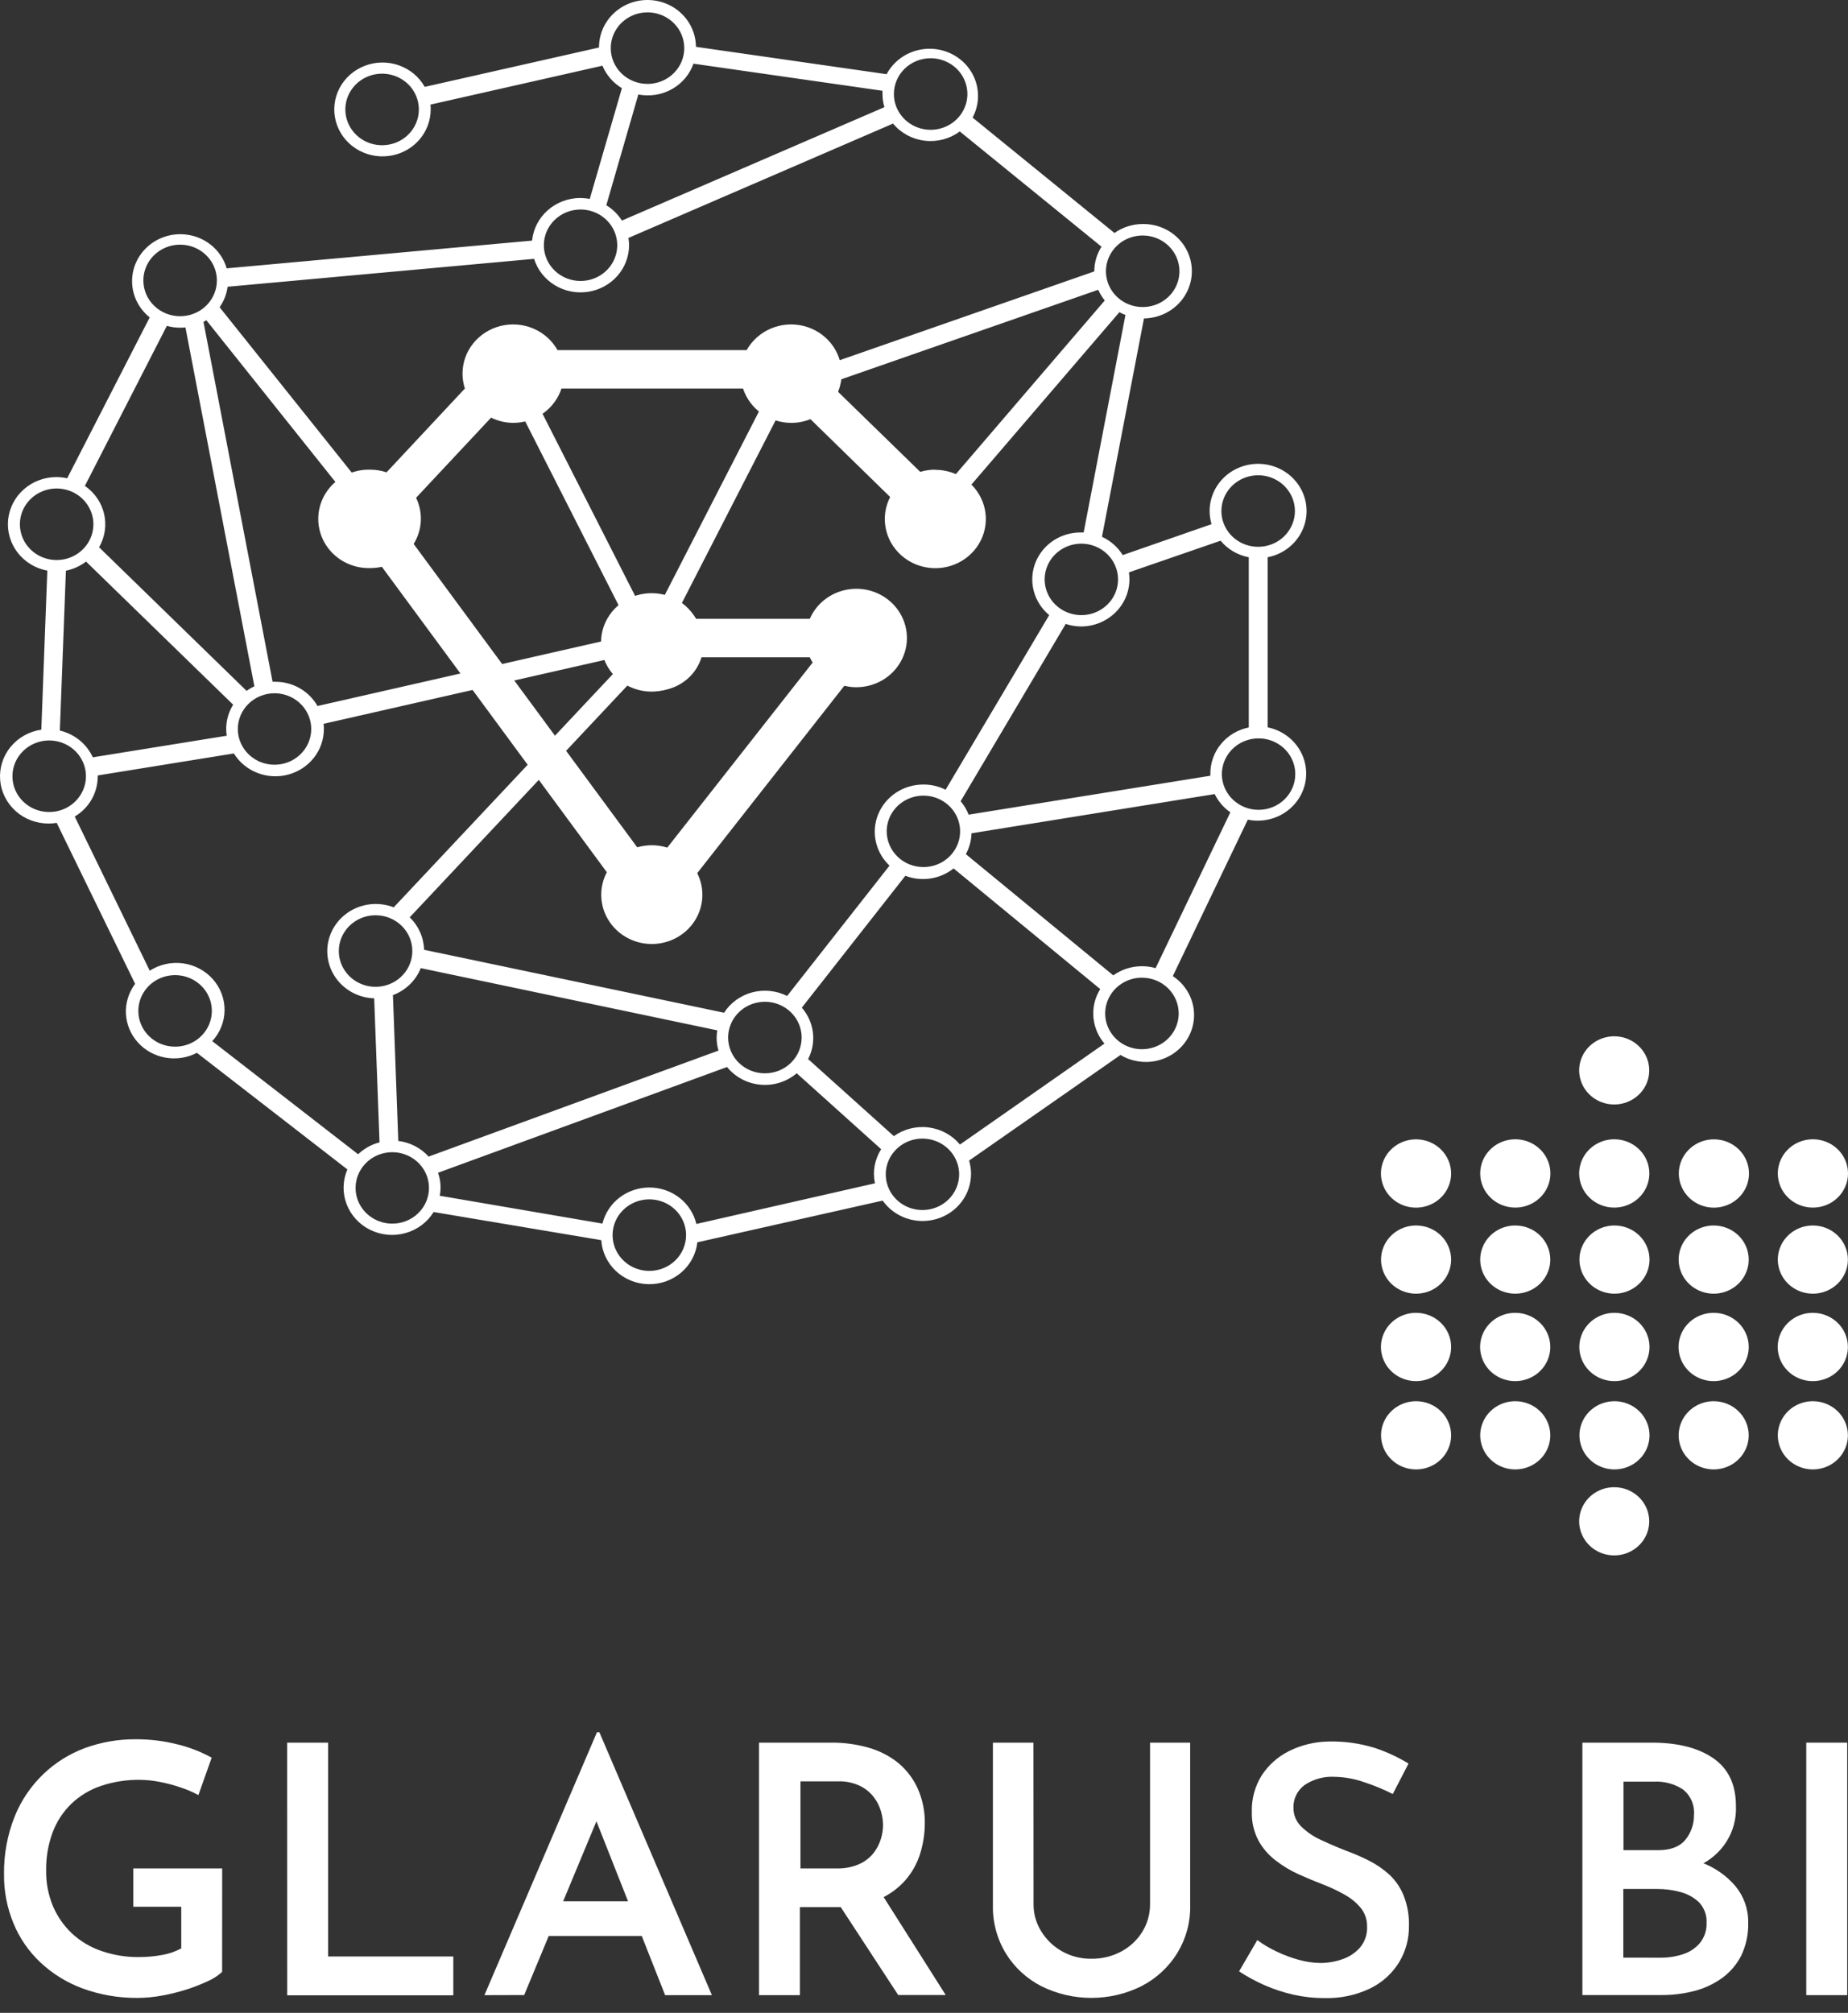 <?xml version="1.0" encoding="UTF-8" standalone="no"?>
<svg
   width="101"
   height="110"
   viewBox="0 0 101 110"
   fill="none"
   version="1.1"
   id="svg32"
   sodipodi:docname="glarus.svg"
   inkscape:version="1.4 (e7c3feb100, 2024-10-09)"
   xmlns:inkscape="http://www.inkscape.org/namespaces/inkscape"
   xmlns:sodipodi="http://sodipodi.sourceforge.net/DTD/sodipodi-0.dtd"
   xmlns="http://www.w3.org/2000/svg"
   xmlns:svg="http://www.w3.org/2000/svg">
  <rect x="0" y="0" width="101" height="110" fill="#333333" stroke="none"/>
  <defs
     id="defs32" />
  <sodipodi:namedview
     id="namedview32"
     pagecolor="#000000"
     bordercolor="#000000"
     borderopacity="0.25"
     inkscape:showpageshadow="2"
     inkscape:pageopacity="0.0"
     inkscape:pagecheckerboard="0"
     inkscape:deskcolor="#d1d1d1"
     inkscape:zoom="5.3909091"
     inkscape:cx="50.455312"
     inkscape:cy="55"
     inkscape:window-width="1536"
     inkscape:window-height="802"
     inkscape:window-x="0"
     inkscape:window-y="0"
     inkscape:window-maximized="1"
     inkscape:current-layer="svg32" />
  <path
     d="M69.281 39.742V30.455C69.773 30.359 70.226 30.129 70.589 29.792C70.952 29.455 71.209 29.024 71.331 28.551C71.452 28.077 71.433 27.579 71.275 27.116C71.117 26.652 70.828 26.242 70.44 25.932C70.052 25.623 69.581 25.427 69.084 25.367C68.586 25.307 68.081 25.386 67.627 25.595C67.173 25.804 66.79 26.133 66.521 26.546C66.253 26.958 66.11 27.436 66.11 27.925C66.11 28.169 66.146 28.411 66.215 28.646L61.36 30.335C61.092 29.901 60.698 29.553 60.227 29.335L62.523 17.401C63.226 17.392 63.896 17.112 64.387 16.622C64.877 16.132 65.148 15.473 65.139 14.789C65.13 14.105 64.842 13.452 64.339 12.975C63.836 12.497 63.158 12.234 62.455 12.242C61.9 12.243 61.359 12.415 60.91 12.733L53.156 6.426C53.479 5.82 53.541 5.113 53.329 4.462C53.117 3.811 52.648 3.268 52.024 2.954C51.401 2.639 50.675 2.579 50.006 2.785C49.337 2.992 48.78 3.449 48.457 4.055L38.036 2.559C38.033 2.221 37.962 1.886 37.827 1.574C37.691 1.262 37.494 0.98 37.247 0.742C36.999 0.504 36.706 0.316 36.383 0.189C36.061 0.062 35.716 -0.002 35.368 6.65614e-05C35.02 0.002 34.677 0.072 34.356 0.203C34.036 0.335 33.745 0.527 33.501 0.768C33.257 1.009 33.064 1.295 32.933 1.608C32.802 1.922 32.736 2.258 32.739 2.596L23.214 4.748C22.905 4.2 22.402 3.781 21.798 3.569C21.195 3.357 20.533 3.367 19.936 3.596C19.339 3.826 18.849 4.259 18.557 4.815C18.265 5.371 18.192 6.012 18.351 6.617C18.51 7.222 18.89 7.75 19.421 8.101C19.951 8.453 20.595 8.604 21.231 8.526C21.868 8.449 22.454 8.148 22.879 7.68C23.303 7.212 23.538 6.609 23.539 5.984C23.539 5.893 23.539 5.805 23.524 5.717L32.926 3.591C33.137 4.1 33.51 4.53 33.989 4.819L32.232 10.872C32.062 10.839 31.888 10.822 31.714 10.82C31.056 10.822 30.423 11.06 29.936 11.491C29.449 11.921 29.143 12.512 29.079 13.149L12.389 14.665C12.276 14.278 12.072 13.922 11.791 13.626C11.511 13.33 11.163 13.102 10.776 12.961C10.388 12.821 9.972 12.771 9.561 12.815C9.15 12.86 8.756 12.998 8.41 13.219C8.064 13.439 7.776 13.736 7.57 14.084C7.364 14.433 7.245 14.824 7.222 15.226C7.2 15.628 7.275 16.029 7.442 16.398C7.609 16.766 7.862 17.091 8.182 17.346L3.672 26.138C3.48 26.096 3.284 26.074 3.087 26.072C2.427 26.071 1.79 26.31 1.301 26.742C0.812 27.173 0.507 27.767 0.444 28.407C0.382 29.046 0.566 29.685 0.963 30.199C1.359 30.713 1.938 31.064 2.586 31.185L2.258 39.876C1.594 39.973 0.993 40.311 0.575 40.823C0.157 41.334 -0.045 41.981 0.008 42.633C0.062 43.284 0.368 43.891 0.863 44.332C1.359 44.772 2.008 45.013 2.68 45.006C2.82 45.005 2.96 44.993 3.099 44.969L7.385 53.766C7.034 54.236 6.856 54.807 6.882 55.388C6.908 55.969 7.136 56.523 7.528 56.961C7.921 57.399 8.454 57.695 9.041 57.799C9.629 57.904 10.235 57.811 10.761 57.536L18.986 63.908C18.726 64.509 18.709 65.184 18.94 65.797C19.171 66.409 19.631 66.914 20.229 67.209C20.827 67.504 21.517 67.568 22.161 67.387C22.805 67.207 23.355 66.796 23.7 66.236L32.862 67.775C32.903 68.416 33.19 69.019 33.666 69.465C34.142 69.91 34.772 70.165 35.432 70.18C36.092 70.194 36.733 69.967 37.23 69.544C37.726 69.12 38.041 68.531 38.112 67.892L48.24 65.612C48.561 66.065 49.022 66.406 49.556 66.586C50.09 66.765 50.67 66.774 51.209 66.61C51.749 66.447 52.221 66.12 52.556 65.676C52.891 65.233 53.071 64.698 53.071 64.147C53.071 63.903 53.035 63.659 52.966 63.424L61.24 57.653C61.827 58.006 62.533 58.121 63.206 57.973C63.879 57.825 64.465 57.426 64.839 56.862C65.213 56.298 65.345 55.614 65.207 54.956C65.068 54.298 64.67 53.719 64.098 53.344L68.197 44.795C68.885 44.935 69.602 44.803 70.189 44.429C70.777 44.054 71.188 43.468 71.332 42.799C71.475 42.13 71.34 41.432 70.955 40.86C70.571 40.288 69.968 39.888 69.281 39.748M20.886 7.937C20.489 7.937 20.1 7.823 19.769 7.608C19.439 7.394 19.181 7.088 19.028 6.731C18.876 6.374 18.836 5.98 18.913 5.601C18.991 5.221 19.182 4.873 19.463 4.599C19.744 4.326 20.102 4.139 20.492 4.064C20.882 3.989 21.286 4.028 21.653 4.176C22.02 4.324 22.334 4.575 22.555 4.897C22.775 5.219 22.892 5.598 22.892 5.984C22.892 6.502 22.681 6.999 22.305 7.365C21.928 7.731 21.418 7.937 20.886 7.937ZM68.76 25.973C69.157 25.972 69.546 26.086 69.876 26.301C70.207 26.515 70.465 26.821 70.618 27.178C70.77 27.535 70.81 27.929 70.733 28.308C70.655 28.688 70.464 29.036 70.183 29.31C69.902 29.583 69.543 29.77 69.154 29.845C68.764 29.92 68.36 29.881 67.992 29.733C67.625 29.585 67.312 29.334 67.091 29.012C66.871 28.69 66.753 28.311 66.754 27.925C66.755 27.407 66.966 26.911 67.342 26.545C67.718 26.179 68.228 25.973 68.76 25.973ZM66.71 29.549C67.098 30.018 67.643 30.338 68.25 30.455V39.754C67.655 39.874 67.121 40.191 66.738 40.651C66.356 41.11 66.148 41.684 66.151 42.276C66.151 42.316 66.151 42.353 66.151 42.393L52.939 44.521C52.837 44.255 52.689 44.006 52.503 43.786L58.245 34.097C58.518 34.189 58.805 34.236 59.094 34.237C59.795 34.232 60.465 33.958 60.959 33.474C61.452 32.991 61.729 32.337 61.729 31.655C61.728 31.529 61.719 31.403 61.7 31.279L66.71 29.549ZM48.462 45.433C48.462 45.047 48.58 44.67 48.8 44.349C49.021 44.028 49.334 43.778 49.701 43.63C50.067 43.482 50.47 43.444 50.859 43.519C51.248 43.594 51.606 43.78 51.886 44.053C52.167 44.326 52.358 44.674 52.435 45.053C52.513 45.431 52.473 45.824 52.321 46.18C52.169 46.537 51.912 46.842 51.582 47.056C51.253 47.271 50.865 47.385 50.468 47.385C49.936 47.385 49.427 47.179 49.051 46.813C48.675 46.447 48.463 45.951 48.462 45.433ZM61.106 31.663C61.106 32.05 60.988 32.427 60.768 32.748C60.547 33.069 60.234 33.319 59.867 33.467C59.501 33.615 59.098 33.653 58.709 33.578C58.32 33.503 57.962 33.317 57.682 33.044C57.401 32.771 57.21 32.423 57.133 32.044C57.055 31.666 57.095 31.273 57.247 30.916C57.399 30.56 57.656 30.255 57.986 30.04C58.316 29.826 58.703 29.711 59.1 29.711C59.632 29.712 60.141 29.918 60.517 30.284C60.893 30.65 61.105 31.146 61.106 31.663ZM59.226 29.099H59.1C58.557 29.089 58.024 29.243 57.574 29.54C57.124 29.836 56.78 30.261 56.587 30.755C56.395 31.25 56.364 31.79 56.5 32.302C56.635 32.814 56.93 33.273 57.343 33.615L51.68 43.159C51.303 42.969 50.884 42.871 50.459 42.874C49.932 42.874 49.416 43.027 48.978 43.314C48.54 43.601 48.201 44.009 48.002 44.485C47.804 44.961 47.757 45.484 47.866 45.986C47.975 46.489 48.236 46.948 48.615 47.306L43.019 54.43C42.432 54.133 41.751 54.063 41.112 54.232C40.474 54.402 39.924 54.799 39.573 55.345L23.176 51.905C23.162 51.237 22.88 50.601 22.391 50.133L34.396 37.352C34.986 37.717 35.7 37.84 36.383 37.693C37.065 37.546 37.66 37.142 38.036 36.568C38.412 35.994 38.538 35.299 38.387 34.634C38.236 33.97 37.82 33.391 37.23 33.026L42.425 22.903C42.688 22.987 42.962 23.029 43.239 23.029C43.887 23.033 44.514 22.805 45.001 22.387C45.487 21.97 45.798 21.393 45.874 20.766L60.022 15.836C60.114 16.046 60.234 16.242 60.38 16.42L52.163 26.001C51.556 25.747 50.874 25.721 50.248 25.929C49.623 26.138 49.1 26.565 48.781 27.128C48.461 27.691 48.368 28.35 48.52 28.976C48.672 29.602 49.058 30.151 49.603 30.515C50.148 30.879 50.812 31.033 51.467 30.947C52.122 30.861 52.721 30.541 53.147 30.049C53.572 29.557 53.795 28.928 53.77 28.285C53.746 27.642 53.477 27.031 53.016 26.571L61.179 17.061C61.285 17.12 61.395 17.171 61.51 17.212L59.226 29.099ZM41.807 58.656C41.41 58.657 41.021 58.542 40.69 58.328C40.359 58.113 40.101 57.808 39.949 57.451C39.797 57.093 39.757 56.7 39.834 56.321C39.911 55.941 40.103 55.592 40.384 55.319C40.665 55.045 41.023 54.859 41.413 54.784C41.803 54.708 42.207 54.747 42.574 54.896C42.941 55.044 43.255 55.295 43.475 55.617C43.696 55.939 43.813 56.317 43.813 56.704C43.813 56.96 43.761 57.214 43.66 57.451C43.559 57.688 43.411 57.903 43.225 58.084C43.039 58.266 42.818 58.409 42.575 58.508C42.331 58.606 42.07 58.656 41.807 58.656ZM21.768 62.361L21.475 54.382C21.82 54.253 22.134 54.055 22.396 53.801C22.658 53.548 22.863 53.243 22.997 52.908L39.201 56.308C39.179 56.441 39.167 56.575 39.166 56.71C39.166 56.948 39.2 57.185 39.268 57.414L23.425 63.207C23.001 62.736 22.415 62.432 21.776 62.352M22.535 51.974C22.535 52.36 22.417 52.738 22.196 53.06C21.975 53.381 21.661 53.632 21.294 53.78C20.927 53.928 20.523 53.966 20.133 53.891C19.744 53.815 19.386 53.629 19.105 53.355C18.824 53.081 18.633 52.733 18.556 52.353C18.479 51.974 18.519 51.581 18.671 51.223C18.824 50.866 19.082 50.561 19.412 50.347C19.743 50.132 20.132 50.018 20.529 50.019C20.793 50.019 21.054 50.069 21.297 50.167C21.541 50.266 21.762 50.41 21.948 50.591C22.135 50.773 22.282 50.988 22.383 51.226C22.483 51.463 22.535 51.717 22.535 51.974ZM34.54 33.422L34.923 33.236C35.406 33.063 35.939 33.076 36.413 33.273C36.886 33.471 37.264 33.837 37.468 34.297C37.671 34.758 37.686 35.276 37.509 35.747C37.332 36.217 36.976 36.604 36.514 36.827C36.053 37.049 35.522 37.092 35.029 36.944C34.537 36.797 34.122 36.472 33.869 36.035C33.616 35.599 33.544 35.085 33.669 34.598C33.794 34.112 34.105 33.691 34.54 33.422ZM41.245 20.455C41.244 20.069 41.362 19.69 41.582 19.368C41.803 19.046 42.116 18.795 42.483 18.647C42.851 18.499 43.255 18.46 43.645 18.535C44.035 18.61 44.393 18.797 44.674 19.07C44.955 19.344 45.146 19.692 45.224 20.072C45.301 20.451 45.261 20.845 45.109 21.202C44.956 21.559 44.698 21.865 44.368 22.079C44.037 22.294 43.648 22.408 43.251 22.407C42.719 22.407 42.209 22.201 41.833 21.835C41.457 21.469 41.246 20.973 41.245 20.455ZM53.1 28.369C53.101 28.756 52.984 29.134 52.763 29.456C52.543 29.778 52.229 30.029 51.862 30.178C51.495 30.326 51.09 30.365 50.701 30.29C50.311 30.214 49.953 30.028 49.672 29.754C49.39 29.481 49.199 29.132 49.122 28.753C49.044 28.373 49.084 27.98 49.237 27.623C49.389 27.265 49.647 26.96 49.978 26.745C50.308 26.531 50.697 26.416 51.095 26.417C51.627 26.417 52.137 26.623 52.513 26.989C52.889 27.355 53.1 27.851 53.1 28.369ZM64.461 14.824C64.461 15.211 64.343 15.589 64.123 15.911C63.902 16.232 63.588 16.483 63.221 16.631C62.854 16.778 62.45 16.817 62.061 16.742C61.671 16.666 61.313 16.48 61.032 16.207C60.751 15.933 60.56 15.585 60.483 15.206C60.405 14.826 60.445 14.434 60.597 14.076C60.749 13.719 61.006 13.414 61.337 13.199C61.667 12.984 62.055 12.87 62.453 12.87C62.985 12.87 63.496 13.075 63.873 13.442C64.249 13.809 64.461 14.306 64.461 14.824ZM50.863 3.183C51.261 3.183 51.649 3.298 51.98 3.513C52.31 3.728 52.568 4.033 52.719 4.391C52.871 4.748 52.911 5.141 52.833 5.521C52.755 5.9 52.564 6.248 52.283 6.521C52.002 6.795 51.643 6.981 51.254 7.056C50.864 7.131 50.46 7.092 50.093 6.943C49.726 6.795 49.412 6.544 49.192 6.222C48.971 5.9 48.854 5.522 48.855 5.135C48.855 4.879 48.907 4.625 49.008 4.388C49.109 4.151 49.257 3.935 49.443 3.754C49.63 3.573 49.851 3.429 50.095 3.331C50.339 3.233 50.6 3.183 50.863 3.183ZM33.38 2.63C33.38 2.244 33.498 1.866 33.719 1.544C33.94 1.222 34.254 0.972 34.621 0.824C34.988 0.676 35.392 0.638 35.782 0.713C36.171 0.789 36.529 0.975 36.81 1.249C37.091 1.523 37.282 1.871 37.359 2.251C37.436 2.63 37.396 3.023 37.244 3.38C37.091 3.738 36.833 4.043 36.503 4.257C36.172 4.472 35.783 4.586 35.386 4.585C35.122 4.585 34.861 4.535 34.618 4.436C34.374 4.338 34.153 4.194 33.967 4.013C33.78 3.831 33.633 3.615 33.532 3.378C33.431 3.141 33.38 2.887 33.38 2.63ZM34.888 5.164C35.515 5.286 36.166 5.183 36.72 4.873C37.274 4.564 37.694 4.068 37.901 3.48L48.231 4.961C48.231 5.021 48.231 5.078 48.231 5.135C48.232 5.379 48.267 5.622 48.337 5.856L33.989 12.054C33.775 11.715 33.484 11.428 33.137 11.217L34.888 5.164ZM31.729 11.45C32.125 11.45 32.513 11.565 32.843 11.779C33.173 11.994 33.43 12.299 33.582 12.655C33.734 13.012 33.773 13.405 33.696 13.783C33.618 14.162 33.428 14.51 33.147 14.783C32.867 15.056 32.509 15.242 32.12 15.317C31.731 15.392 31.328 15.354 30.961 15.206C30.595 15.058 30.282 14.808 30.061 14.487C29.841 14.166 29.723 13.788 29.723 13.402C29.723 12.885 29.934 12.388 30.311 12.022C30.687 11.656 31.197 11.45 31.729 11.45ZM12.468 15.668L29.19 14.146C29.375 14.738 29.771 15.246 30.308 15.577C30.845 15.909 31.486 16.041 32.115 15.951C32.744 15.861 33.319 15.554 33.735 15.086C34.151 14.619 34.38 14.021 34.382 13.402C34.38 13.269 34.368 13.135 34.346 13.003L48.808 6.754C49.239 7.274 49.861 7.61 50.542 7.69C51.224 7.771 51.91 7.589 52.456 7.184L60.201 13.482C59.943 13.888 59.806 14.356 59.806 14.833L45.786 19.723C45.67 19.338 45.463 18.984 45.182 18.69C44.901 18.397 44.553 18.171 44.167 18.031C43.78 17.891 43.365 17.841 42.955 17.885C42.545 17.928 42.151 18.064 41.804 18.282C41.458 18.5 41.169 18.794 40.959 19.14C40.75 19.486 40.627 19.875 40.599 20.276C40.572 20.676 40.641 21.078 40.8 21.448C40.96 21.818 41.207 22.146 41.52 22.407L36.302 32.575C35.789 32.434 35.244 32.452 34.742 32.627L29.585 22.482C30.089 22.119 30.444 21.594 30.586 21.001C30.729 20.407 30.649 19.783 30.361 19.242C30.074 18.7 29.598 18.276 29.018 18.045C28.438 17.814 27.793 17.791 27.198 17.982C26.603 18.172 26.097 18.562 25.77 19.083C25.444 19.603 25.319 20.22 25.418 20.822C25.516 21.424 25.832 21.972 26.308 22.368C26.784 22.764 27.39 22.982 28.016 22.983C28.227 22.982 28.437 22.957 28.643 22.909L33.843 33.145C33.57 33.383 33.35 33.674 33.199 33.998C33.048 34.323 32.968 34.675 32.964 35.032L17.352 38.583C17.124 38.18 16.788 37.844 16.381 37.611C15.973 37.378 15.509 37.256 15.036 37.258H14.898L11.121 17.594C11.175 17.566 11.226 17.534 11.277 17.5L18.444 26.48C17.967 26.915 17.673 27.507 17.619 28.141C17.565 28.776 17.756 29.407 18.153 29.912C18.551 30.417 19.127 30.761 19.771 30.875C20.414 30.99 21.078 30.867 21.634 30.532C22.189 30.197 22.597 29.672 22.778 29.06C22.959 28.449 22.899 27.794 22.611 27.222C22.323 26.651 21.826 26.204 21.219 25.969C20.611 25.734 19.935 25.727 19.323 25.95L12.003 16.791C12.236 16.458 12.385 16.076 12.439 15.676M27.998 22.365C27.601 22.365 27.213 22.25 26.882 22.035C26.552 21.82 26.294 21.515 26.142 21.157C25.991 20.8 25.951 20.407 26.029 20.027C26.106 19.648 26.298 19.3 26.579 19.026C26.86 18.753 27.218 18.567 27.608 18.492C27.998 18.417 28.402 18.456 28.769 18.605C29.136 18.753 29.45 19.004 29.67 19.326C29.89 19.648 30.008 20.026 30.007 20.413C30.007 20.669 29.955 20.923 29.854 21.16C29.753 21.397 29.605 21.613 29.419 21.794C29.232 21.975 29.011 22.119 28.767 22.217C28.523 22.315 28.262 22.365 27.998 22.365ZM3.271 39.922L3.602 31.188C4.004 31.108 4.381 30.937 4.703 30.689L12.743 38.511C12.425 39.019 12.3 39.619 12.392 40.207L5.072 41.387C4.906 41.024 4.657 40.703 4.343 40.449C4.029 40.195 3.659 40.015 3.262 39.922M15.004 37.887C15.4 37.887 15.788 38.002 16.118 38.216C16.448 38.431 16.705 38.736 16.857 39.092C17.009 39.449 17.048 39.842 16.971 40.22C16.894 40.599 16.703 40.947 16.422 41.22C16.142 41.493 15.784 41.679 15.395 41.754C15.006 41.829 14.603 41.791 14.236 41.643C13.87 41.495 13.557 41.245 13.336 40.924C13.116 40.603 12.998 40.225 12.998 39.839C12.998 39.322 13.21 38.825 13.586 38.459C13.962 38.093 14.472 37.887 15.004 37.887ZM20.248 26.411C20.645 26.411 21.032 26.526 21.362 26.74C21.692 26.955 21.949 27.26 22.101 27.616C22.253 27.973 22.293 28.366 22.215 28.744C22.138 29.123 21.947 29.471 21.666 29.744C21.386 30.017 21.028 30.203 20.639 30.278C20.25 30.353 19.847 30.315 19.48 30.167C19.114 30.019 18.801 29.769 18.58 29.448C18.36 29.127 18.242 28.75 18.242 28.363C18.242 27.846 18.454 27.349 18.83 26.983C19.206 26.617 19.716 26.411 20.248 26.411ZM7.836 15.329C7.835 14.942 7.953 14.563 8.173 14.242C8.394 13.92 8.708 13.669 9.075 13.52C9.442 13.372 9.846 13.333 10.236 13.408C10.626 13.484 10.984 13.67 11.265 13.944C11.546 14.217 11.737 14.566 11.815 14.945C11.892 15.325 11.852 15.718 11.7 16.075C11.547 16.433 11.29 16.738 10.959 16.953C10.628 17.167 10.239 17.281 9.842 17.281C9.31 17.281 8.8 17.075 8.424 16.709C8.047 16.343 7.836 15.847 7.836 15.329ZM9.119 17.808C9.353 17.875 9.597 17.908 9.842 17.908C9.938 17.908 10.035 17.908 10.135 17.893L13.903 37.508C13.753 37.576 13.61 37.659 13.478 37.756L5.415 29.908C5.735 29.355 5.833 28.705 5.69 28.086C5.546 27.466 5.172 26.92 4.639 26.554L9.119 17.808ZM1.087 28.654C1.086 28.267 1.204 27.889 1.424 27.567C1.645 27.245 1.958 26.994 2.326 26.846C2.693 26.697 3.097 26.658 3.487 26.734C3.877 26.809 4.235 26.995 4.516 27.269C4.797 27.543 4.988 27.891 5.066 28.271C5.143 28.65 5.103 29.043 4.951 29.401C4.798 29.758 4.54 30.063 4.21 30.278C3.879 30.492 3.49 30.607 3.093 30.606C2.561 30.605 2.051 30.399 1.675 30.034C1.299 29.668 1.088 29.172 1.087 28.654ZM0.68 42.421C0.68 42.034 0.798 41.656 1.019 41.335C1.24 41.013 1.553 40.763 1.921 40.615C2.288 40.467 2.692 40.428 3.082 40.504C3.471 40.58 3.829 40.766 4.11 41.04C4.391 41.313 4.582 41.662 4.659 42.041C4.736 42.421 4.696 42.814 4.543 43.171C4.391 43.528 4.133 43.834 3.802 44.048C3.472 44.263 3.083 44.377 2.686 44.376C2.422 44.376 2.161 44.325 1.917 44.227C1.674 44.129 1.453 43.985 1.266 43.803C1.08 43.622 0.932 43.406 0.832 43.169C0.731 42.932 0.68 42.678 0.68 42.421ZM7.561 55.245C7.561 54.858 7.679 54.48 7.9 54.159C8.12 53.837 8.434 53.587 8.801 53.439C9.169 53.291 9.573 53.252 9.962 53.328C10.352 53.404 10.71 53.59 10.991 53.864C11.272 54.137 11.463 54.486 11.54 54.865C11.617 55.245 11.577 55.638 11.424 55.995C11.272 56.352 11.014 56.657 10.683 56.872C10.352 57.086 9.964 57.2 9.567 57.2C9.303 57.2 9.042 57.149 8.798 57.051C8.555 56.953 8.334 56.809 8.147 56.627C7.961 56.446 7.813 56.23 7.713 55.993C7.612 55.756 7.56 55.502 7.561 55.245ZM11.601 56.898C12.029 56.433 12.268 55.833 12.273 55.21C12.279 54.586 12.051 53.982 11.632 53.511C11.214 53.039 10.633 52.731 9.998 52.646C9.364 52.561 8.719 52.704 8.184 53.048L4.085 44.624C4.47 44.394 4.788 44.072 5.007 43.688C5.227 43.304 5.342 42.872 5.341 42.433C5.341 42.416 5.341 42.395 5.341 42.378L12.781 41.176C13.081 41.659 13.534 42.033 14.072 42.241C14.61 42.449 15.204 42.48 15.762 42.328C16.32 42.177 16.811 41.852 17.162 41.403C17.512 40.954 17.701 40.406 17.701 39.842C17.701 39.745 17.701 39.648 17.683 39.557L33.166 36.038C33.271 36.29 33.415 36.525 33.594 36.733L21.519 49.585C21.16 49.446 20.773 49.385 20.387 49.406C20.001 49.427 19.624 49.53 19.284 49.708C18.943 49.886 18.646 50.134 18.414 50.436C18.183 50.737 18.021 51.084 17.942 51.453C17.863 51.821 17.868 52.202 17.956 52.568C18.044 52.935 18.214 53.278 18.453 53.574C18.692 53.87 18.994 54.111 19.339 54.282C19.684 54.452 20.063 54.546 20.45 54.558L20.743 62.429C20.301 62.544 19.898 62.768 19.572 63.079L11.601 56.898ZM21.437 66.872C21.04 66.871 20.653 66.756 20.323 66.541C19.994 66.327 19.737 66.022 19.586 65.665C19.434 65.308 19.395 64.916 19.473 64.537C19.551 64.159 19.742 63.811 20.023 63.538C20.303 63.266 20.66 63.08 21.049 63.005C21.438 62.93 21.842 62.969 22.208 63.117C22.574 63.264 22.887 63.515 23.108 63.836C23.328 64.157 23.445 64.534 23.445 64.92C23.445 65.176 23.393 65.43 23.292 65.668C23.191 65.904 23.043 66.12 22.857 66.301C22.67 66.483 22.449 66.626 22.205 66.724C21.962 66.822 21.7 66.872 21.437 66.872ZM35.491 69.454C35.094 69.454 34.705 69.34 34.374 69.126C34.044 68.911 33.786 68.606 33.633 68.249C33.481 67.892 33.441 67.499 33.518 67.119C33.595 66.74 33.786 66.391 34.067 66.118C34.348 65.844 34.706 65.657 35.095 65.582C35.485 65.506 35.889 65.545 36.256 65.692C36.623 65.84 36.937 66.091 37.158 66.412C37.379 66.734 37.497 67.112 37.497 67.499C37.497 68.017 37.286 68.514 36.91 68.88C36.534 69.247 36.023 69.453 35.491 69.454ZM38.059 66.889C37.926 66.325 37.601 65.82 37.137 65.459C36.672 65.097 36.096 64.899 35.501 64.896C34.906 64.894 34.328 65.088 33.86 65.446C33.393 65.804 33.064 66.306 32.926 66.869L24.034 65.347C24.116 64.928 24.083 64.494 23.94 64.091L39.737 58.311C39.958 58.585 40.234 58.811 40.549 58.978C40.863 59.144 41.209 59.246 41.565 59.278C41.921 59.31 42.28 59.271 42.62 59.164C42.96 59.056 43.274 58.883 43.543 58.653L48.158 62.803C47.804 63.359 47.683 64.026 47.821 64.666L38.059 66.889ZM50.415 66.128C50.019 66.128 49.631 66.014 49.301 65.799C48.971 65.585 48.714 65.28 48.562 64.923C48.411 64.566 48.371 64.174 48.448 63.795C48.526 63.416 48.717 63.069 48.997 62.796C49.278 62.523 49.635 62.337 50.024 62.261C50.413 62.186 50.816 62.225 51.183 62.373C51.549 62.52 51.863 62.77 52.083 63.092C52.303 63.413 52.421 63.79 52.421 64.176C52.421 64.432 52.369 64.686 52.268 64.923C52.168 65.16 52.02 65.375 51.834 65.556C51.647 65.738 51.426 65.881 51.183 65.98C50.94 66.078 50.679 66.128 50.415 66.128ZM52.465 62.549C52.039 62.034 51.426 61.699 50.753 61.614C50.08 61.528 49.399 61.699 48.852 62.09L44.167 57.878C44.399 57.428 44.49 56.922 44.428 56.423C44.367 55.923 44.156 55.452 43.822 55.068L49.481 47.861C49.918 48.029 50.392 48.08 50.855 48.009C51.318 47.938 51.754 47.749 52.117 47.459L60.133 54.054C59.882 54.453 59.749 54.913 59.75 55.382C59.75 55.984 59.966 56.568 60.362 57.032L52.465 62.549ZM64.42 55.382C64.421 55.769 64.303 56.147 64.083 56.469C63.862 56.791 63.549 57.042 63.181 57.19C62.814 57.339 62.41 57.377 62.02 57.302C61.63 57.227 61.272 57.041 60.991 56.767C60.71 56.493 60.519 56.145 60.441 55.765C60.364 55.386 60.404 54.992 60.556 54.635C60.709 54.278 60.967 53.973 61.297 53.758C61.628 53.543 62.017 53.429 62.414 53.43C62.946 53.431 63.456 53.636 63.832 54.002C64.208 54.368 64.419 54.864 64.42 55.382ZM63.158 52.908C62.917 52.838 62.666 52.803 62.414 52.803C61.85 52.802 61.299 52.978 60.845 53.304L52.787 46.679C52.98 46.327 53.086 45.937 53.097 45.539L66.388 43.396C66.581 43.794 66.876 44.137 67.243 44.393L63.158 52.908ZM68.783 44.256C68.386 44.256 67.999 44.141 67.669 43.926C67.34 43.711 67.083 43.406 66.932 43.049C66.781 42.693 66.741 42.3 66.819 41.922C66.897 41.543 67.088 41.196 67.369 40.923C67.649 40.65 68.007 40.465 68.396 40.39C68.785 40.315 69.188 40.353 69.554 40.501C69.92 40.649 70.234 40.899 70.454 41.22C70.674 41.541 70.791 41.918 70.791 42.304C70.791 42.561 70.74 42.815 70.639 43.052C70.538 43.289 70.39 43.504 70.203 43.686C70.016 43.867 69.795 44.011 69.551 44.109C69.308 44.207 69.047 44.257 68.783 44.256Z"
     fill="#7C07A9"
     id="path1"
     style="fill:#ffffff;fill-opacity:1" />
  <path
     d="M51.112 25.668C50.835 25.666 50.56 25.707 50.295 25.787L45.804 21.413C45.932 21.097 45.998 20.761 46 20.421C46 19.823 45.796 19.242 45.419 18.77C45.042 18.298 44.514 17.961 43.919 17.813C43.323 17.666 42.694 17.715 42.131 17.954C41.568 18.193 41.102 18.608 40.808 19.133H30.47C30.176 18.608 29.71 18.193 29.147 17.954C28.584 17.715 27.955 17.666 27.359 17.813C26.764 17.961 26.236 18.298 25.859 18.77C25.482 19.242 25.278 19.823 25.278 20.421C25.279 20.697 25.322 20.971 25.407 21.233L21.126 25.813C20.844 25.718 20.547 25.669 20.248 25.668C19.878 25.656 19.509 25.717 19.163 25.847C18.817 25.977 18.502 26.173 18.235 26.424C17.969 26.674 17.758 26.975 17.613 27.307C17.468 27.639 17.394 27.996 17.394 28.356C17.394 28.717 17.468 29.074 17.613 29.406C17.758 29.738 17.969 30.038 18.235 30.289C18.502 30.54 18.817 30.736 19.163 30.866C19.509 30.996 19.878 31.057 20.248 31.045C20.457 31.045 20.665 31.021 20.869 30.974L33.166 47.668C32.95 48.076 32.845 48.531 32.861 48.989C32.877 49.448 33.013 49.895 33.256 50.288C33.5 50.681 33.843 51.007 34.252 51.235C34.662 51.463 35.124 51.585 35.596 51.589C36.067 51.594 36.532 51.481 36.946 51.261C37.36 51.042 37.71 50.723 37.961 50.334C38.213 49.946 38.358 49.502 38.384 49.044C38.409 48.585 38.313 48.128 38.106 47.716L46.146 37.477C46.362 37.53 46.583 37.557 46.805 37.557C47.305 37.556 47.795 37.424 48.223 37.175C48.652 36.925 49.003 36.566 49.239 36.138C49.475 35.71 49.587 35.227 49.564 34.741C49.541 34.255 49.383 33.785 49.107 33.38C48.831 32.975 48.447 32.65 47.996 32.44C47.546 32.23 47.045 32.143 46.548 32.188C46.05 32.233 45.575 32.408 45.171 32.695C44.768 32.982 44.452 33.37 44.258 33.818H38.038C37.733 33.274 37.245 32.849 36.655 32.615C36.065 32.381 35.41 32.353 34.801 32.535C34.193 32.716 33.667 33.097 33.313 33.613C32.96 34.128 32.8 34.747 32.861 35.364C32.922 35.981 33.2 36.559 33.648 36.999C34.096 37.44 34.687 37.716 35.32 37.782C35.953 37.847 36.59 37.698 37.124 37.359C37.657 37.02 38.053 36.512 38.246 35.921H44.258C44.303 36.02 44.356 36.115 44.416 36.206L36.469 46.322C36.195 46.236 35.908 46.192 35.62 46.191C35.351 46.193 35.084 46.231 34.826 46.305L22.608 29.726C22.842 29.349 22.976 28.921 22.999 28.481C23.022 28.041 22.933 27.602 22.74 27.204L26.839 22.824C27.215 23.009 27.63 23.107 28.051 23.109C28.638 23.108 29.209 22.927 29.683 22.59C30.157 22.253 30.508 21.778 30.686 21.233H40.609C40.788 21.778 41.139 22.253 41.612 22.59C42.086 22.927 42.658 23.108 43.245 23.109C43.604 23.11 43.961 23.041 44.293 22.906L48.65 27.161C48.381 27.684 48.294 28.278 48.404 28.853C48.513 29.428 48.812 29.952 49.256 30.347C49.699 30.741 50.263 30.985 50.861 31.039C51.459 31.094 52.059 30.957 52.571 30.649C53.082 30.342 53.476 29.881 53.693 29.336C53.91 28.791 53.939 28.191 53.775 27.629C53.611 27.066 53.262 26.571 52.783 26.219C52.303 25.867 51.719 25.676 51.118 25.676"
     fill="#50026E"
     id="path2"
     style="fill:#ffffff;fill-opacity:1" />
  <path
     d="M77.394 62.264C77.015 62.264 76.644 62.373 76.328 62.577C76.012 62.782 75.766 63.073 75.62 63.414C75.475 63.755 75.436 64.131 75.51 64.493C75.584 64.855 75.766 65.188 76.034 65.45C76.302 65.711 76.644 65.889 77.016 65.961C77.388 66.033 77.774 65.997 78.124 65.855C78.475 65.714 78.775 65.475 78.986 65.168C79.197 64.861 79.309 64.5 79.309 64.131C79.309 63.636 79.107 63.162 78.748 62.812C78.389 62.462 77.902 62.265 77.394 62.264Z"
     fill="#4D9EE0"
     id="path3"
     style="fill:#ffffff;fill-opacity:1" />
  <path
     d="M99.079 65.994C99.459 65.995 99.83 65.886 100.146 65.681C100.462 65.476 100.708 65.184 100.853 64.843C100.999 64.502 101.037 64.126 100.963 63.764C100.889 63.402 100.707 63.069 100.438 62.808C100.17 62.547 99.828 62.369 99.456 62.297C99.083 62.225 98.697 62.262 98.347 62.404C97.996 62.545 97.697 62.785 97.486 63.092C97.276 63.4 97.164 63.761 97.164 64.13C97.164 64.375 97.214 64.618 97.31 64.844C97.406 65.07 97.547 65.275 97.725 65.448C97.903 65.621 98.114 65.759 98.346 65.852C98.579 65.946 98.828 65.994 99.079 65.994Z"
     fill="#4D9EE0"
     id="path4"
     style="fill:#ffffff;fill-opacity:1" />
  <path
     d="M77.394 66.972C77.016 66.972 76.645 67.081 76.331 67.286C76.016 67.491 75.77 67.782 75.625 68.122C75.48 68.463 75.442 68.838 75.516 69.199C75.59 69.561 75.773 69.893 76.04 70.153C76.308 70.414 76.649 70.591 77.021 70.663C77.392 70.735 77.777 70.698 78.127 70.557C78.477 70.416 78.776 70.177 78.987 69.871C79.197 69.564 79.309 69.204 79.309 68.835C79.309 68.341 79.108 67.867 78.749 67.517C78.389 67.168 77.902 66.972 77.394 66.972Z"
     fill="#4D9EE0"
     id="path5"
     style="fill:#ffffff;fill-opacity:1" />
  <path
     d="M82.814 66.972C82.435 66.972 82.065 67.081 81.75 67.286C81.435 67.491 81.19 67.782 81.045 68.122C80.9 68.463 80.862 68.838 80.936 69.199C81.01 69.561 81.192 69.893 81.46 70.153C81.728 70.414 82.069 70.591 82.44 70.663C82.812 70.735 83.197 70.698 83.547 70.557C83.897 70.416 84.196 70.177 84.406 69.871C84.617 69.564 84.729 69.204 84.729 68.835C84.729 68.341 84.527 67.867 84.168 67.517C83.809 67.168 83.322 66.972 82.814 66.972Z"
     fill="#4D9EE0"
     id="path6"
     style="fill:#ffffff;fill-opacity:1" />
  <path
     d="M93.659 66.972C93.281 66.972 92.91 67.081 92.595 67.286C92.281 67.491 92.035 67.782 91.89 68.122C91.745 68.463 91.707 68.838 91.781 69.199C91.855 69.561 92.037 69.893 92.305 70.153C92.573 70.414 92.914 70.591 93.286 70.663C93.657 70.735 94.042 70.698 94.392 70.557C94.742 70.416 95.041 70.177 95.251 69.871C95.462 69.564 95.574 69.204 95.574 68.835C95.574 68.341 95.373 67.867 95.013 67.517C94.654 67.168 94.167 66.972 93.659 66.972Z"
     fill="#4D9EE0"
     id="path7"
     style="fill:#ffffff;fill-opacity:1" />
  <path
     d="M99.079 66.972C98.701 66.972 98.33 67.081 98.015 67.286C97.7 67.491 97.455 67.782 97.31 68.122C97.165 68.463 97.127 68.838 97.201 69.199C97.275 69.561 97.457 69.893 97.725 70.153C97.993 70.414 98.334 70.591 98.706 70.663C99.077 70.735 99.462 70.698 99.812 70.557C100.162 70.416 100.461 70.177 100.671 69.871C100.882 69.564 100.994 69.204 100.994 68.835C100.994 68.341 100.792 67.867 100.433 67.517C100.074 67.168 99.587 66.972 99.079 66.972Z"
     fill="#4D9EE0"
     id="path8"
     style="fill:#ffffff;fill-opacity:1" />
  <path
     d="M77.394 71.745C77.015 71.744 76.643 71.853 76.328 72.058C76.012 72.263 75.766 72.555 75.62 72.896C75.474 73.237 75.436 73.613 75.51 73.975C75.584 74.337 75.767 74.67 76.035 74.931C76.303 75.192 76.645 75.37 77.018 75.442C77.39 75.514 77.776 75.477 78.126 75.335C78.477 75.194 78.777 74.954 78.987 74.647C79.198 74.339 79.31 73.978 79.309 73.609C79.309 73.114 79.107 72.64 78.748 72.291C78.389 71.941 77.902 71.745 77.394 71.745Z"
     fill="#4D9EE0"
     id="path9"
     style="fill:#ffffff;fill-opacity:1" />
  <path
     d="M88.237 71.745C87.857 71.744 87.486 71.853 87.17 72.058C86.854 72.263 86.608 72.555 86.463 72.896C86.317 73.237 86.279 73.613 86.353 73.975C86.427 74.337 86.609 74.67 86.878 74.931C87.146 75.192 87.488 75.37 87.86 75.442C88.233 75.514 88.618 75.477 88.969 75.335C89.32 75.194 89.619 74.954 89.83 74.647C90.04 74.339 90.152 73.978 90.152 73.609C90.152 73.364 90.102 73.121 90.006 72.895C89.91 72.669 89.769 72.464 89.591 72.291C89.413 72.118 89.202 71.98 88.969 71.887C88.737 71.793 88.488 71.745 88.237 71.745Z"
     fill="#4D9EE0"
     id="path10"
     style="fill:#ffffff;fill-opacity:1" />
  <path
     d="M99.079 71.745C98.7 71.744 98.329 71.853 98.013 72.058C97.697 72.263 97.451 72.555 97.305 72.896C97.159 73.237 97.121 73.613 97.195 73.975C97.269 74.337 97.452 74.67 97.72 74.931C97.989 75.192 98.331 75.37 98.703 75.442C99.075 75.514 99.461 75.477 99.812 75.335C100.162 75.194 100.462 74.954 100.672 74.647C100.883 74.339 100.995 73.978 100.994 73.609C100.994 73.114 100.792 72.64 100.433 72.291C100.074 71.941 99.587 71.745 99.079 71.745Z"
     fill="#4D9EE0"
     id="path11"
     style="fill:#ffffff;fill-opacity:1" />
  <path
     d="M77.394 76.575C77.016 76.575 76.645 76.684 76.331 76.889C76.016 77.094 75.77 77.385 75.625 77.726C75.48 78.066 75.442 78.441 75.516 78.802C75.59 79.164 75.773 79.496 76.04 79.757C76.308 80.017 76.649 80.195 77.021 80.267C77.392 80.339 77.777 80.302 78.127 80.161C78.477 80.02 78.776 79.781 78.987 79.474C79.197 79.168 79.309 78.808 79.309 78.439C79.309 77.945 79.108 77.471 78.749 77.121C78.389 76.772 77.902 76.575 77.394 76.575Z"
     fill="#4D9EE0"
     id="path12"
     style="fill:#ffffff;fill-opacity:1" />
  <path
     d="M99.079 76.575C98.701 76.575 98.33 76.684 98.015 76.889C97.7 77.094 97.455 77.385 97.31 77.726C97.165 78.066 97.127 78.441 97.201 78.802C97.275 79.164 97.457 79.496 97.725 79.757C97.993 80.017 98.334 80.195 98.706 80.267C99.077 80.339 99.462 80.302 99.812 80.161C100.162 80.02 100.461 79.781 100.671 79.474C100.882 79.168 100.994 78.808 100.994 78.439C100.994 77.945 100.792 77.471 100.433 77.121C100.074 76.772 99.587 76.575 99.079 76.575Z"
     fill="#4D9EE0"
     id="path13"
     style="fill:#ffffff;fill-opacity:1" />
  <path
     d="M88.222 60.36C88.601 60.36 88.971 60.251 89.286 60.046C89.601 59.841 89.846 59.55 89.991 59.21C90.136 58.869 90.174 58.495 90.1 58.133C90.026 57.771 89.844 57.439 89.576 57.179C89.308 56.918 88.967 56.74 88.596 56.669C88.224 56.597 87.839 56.634 87.489 56.775C87.139 56.916 86.84 57.155 86.63 57.461C86.419 57.768 86.307 58.128 86.307 58.496C86.307 58.991 86.509 59.465 86.868 59.814C87.227 60.164 87.714 60.36 88.222 60.36Z"
     fill="#DBEFFF"
     id="path14"
     style="fill:#ffffff;fill-opacity:1" />
  <path
     d="M82.814 65.994C83.193 65.995 83.565 65.886 83.88 65.681C84.196 65.476 84.443 65.184 84.588 64.843C84.734 64.502 84.772 64.126 84.698 63.764C84.624 63.402 84.441 63.069 84.173 62.808C83.904 62.547 83.562 62.369 83.19 62.297C82.818 62.225 82.432 62.262 82.082 62.404C81.731 62.545 81.431 62.785 81.221 63.092C81.01 63.4 80.898 63.761 80.899 64.13C80.899 64.375 80.948 64.618 81.045 64.844C81.141 65.07 81.282 65.275 81.46 65.448C81.638 65.621 81.849 65.759 82.081 65.852C82.313 65.946 82.562 65.994 82.814 65.994Z"
     fill="#DBEFFF"
     id="path15"
     style="fill:#ffffff;fill-opacity:1" />
  <path
     d="M88.222 65.994C88.602 65.995 88.973 65.886 89.289 65.681C89.605 65.476 89.851 65.184 89.996 64.843C90.142 64.502 90.18 64.126 90.106 63.764C90.032 63.402 89.85 63.069 89.581 62.808C89.313 62.547 88.971 62.369 88.598 62.297C88.226 62.225 87.84 62.262 87.49 62.404C87.139 62.545 86.84 62.785 86.629 63.092C86.419 63.4 86.307 63.761 86.307 64.13C86.307 64.375 86.357 64.618 86.453 64.844C86.549 65.07 86.69 65.275 86.868 65.448C87.046 65.621 87.257 65.759 87.489 65.852C87.722 65.946 87.971 65.994 88.222 65.994Z"
     fill="#DBEFFF"
     id="path16"
     style="fill:#ffffff;fill-opacity:1" />
  <path
     d="M93.674 62.264C93.295 62.264 92.924 62.373 92.608 62.577C92.292 62.782 92.046 63.073 91.9 63.414C91.755 63.755 91.716 64.131 91.79 64.493C91.864 64.855 92.046 65.188 92.314 65.45C92.582 65.711 92.924 65.889 93.296 65.961C93.668 66.033 94.054 65.997 94.404 65.855C94.755 65.714 95.055 65.475 95.266 65.168C95.477 64.861 95.589 64.5 95.589 64.131C95.59 63.886 95.54 63.643 95.444 63.416C95.348 63.19 95.207 62.984 95.029 62.811C94.851 62.638 94.64 62.5 94.408 62.406C94.175 62.312 93.926 62.264 93.674 62.264Z"
     fill="#DBEFFF"
     id="path17"
     style="fill:#ffffff;fill-opacity:1" />
  <path
     d="M88.237 66.972C87.858 66.972 87.488 67.081 87.173 67.286C86.858 67.491 86.612 67.782 86.468 68.122C86.323 68.463 86.285 68.838 86.359 69.199C86.433 69.561 86.615 69.893 86.883 70.153C87.15 70.414 87.492 70.591 87.863 70.663C88.235 70.735 88.62 70.698 88.969 70.557C89.319 70.416 89.618 70.177 89.829 69.871C90.039 69.564 90.152 69.204 90.152 68.835C90.152 68.591 90.102 68.348 90.006 68.122C89.91 67.896 89.769 67.691 89.591 67.517C89.413 67.344 89.202 67.207 88.969 67.114C88.737 67.02 88.488 66.972 88.237 66.972Z"
     fill="#DBEFFF"
     id="path18"
     style="fill:#ffffff;fill-opacity:1" />
  <path
     d="M82.814 71.745C82.434 71.744 82.063 71.853 81.748 72.058C81.432 72.263 81.185 72.555 81.04 72.896C80.894 73.237 80.856 73.613 80.93 73.975C81.004 74.337 81.187 74.67 81.455 74.931C81.723 75.192 82.065 75.37 82.438 75.442C82.81 75.514 83.196 75.477 83.546 75.335C83.897 75.194 84.197 74.954 84.407 74.647C84.618 74.339 84.73 73.978 84.729 73.609C84.729 73.114 84.527 72.64 84.168 72.291C83.809 71.941 83.322 71.745 82.814 71.745Z"
     fill="#DBEFFF"
     id="path19"
     style="fill:#ffffff;fill-opacity:1" />
  <path
     d="M93.66 71.745C93.28 71.744 92.909 71.853 92.593 72.058C92.277 72.263 92.031 72.555 91.885 72.896C91.74 73.237 91.702 73.613 91.775 73.975C91.849 74.337 92.032 74.67 92.3 74.931C92.569 75.192 92.911 75.37 93.283 75.442C93.656 75.514 94.041 75.477 94.392 75.335C94.743 75.194 95.042 74.954 95.252 74.647C95.463 74.339 95.575 73.978 95.575 73.609C95.575 73.114 95.373 72.64 95.014 72.291C94.654 71.941 94.167 71.745 93.66 71.745Z"
     fill="#DBEFFF"
     id="path20"
     style="fill:#ffffff;fill-opacity:1" />
  <path
     d="M82.814 76.575C82.435 76.575 82.065 76.684 81.75 76.889C81.435 77.094 81.19 77.385 81.045 77.726C80.9 78.066 80.862 78.441 80.936 78.802C81.01 79.164 81.192 79.496 81.46 79.757C81.728 80.017 82.069 80.195 82.44 80.267C82.812 80.339 83.197 80.302 83.547 80.161C83.897 80.02 84.196 79.781 84.406 79.474C84.617 79.168 84.729 78.808 84.729 78.439C84.729 77.945 84.527 77.471 84.168 77.121C83.809 76.772 83.322 76.575 82.814 76.575Z"
     fill="#DBEFFF"
     id="path21"
     style="fill:#ffffff;fill-opacity:1" />
  <path
     d="M88.237 76.575C87.858 76.575 87.488 76.684 87.173 76.889C86.858 77.094 86.612 77.385 86.468 77.726C86.323 78.066 86.285 78.441 86.359 78.802C86.433 79.164 86.615 79.496 86.883 79.757C87.15 80.017 87.492 80.195 87.863 80.267C88.235 80.339 88.62 80.302 88.969 80.161C89.319 80.02 89.618 79.781 89.829 79.474C90.039 79.168 90.152 78.808 90.152 78.439C90.152 78.194 90.102 77.952 90.006 77.726C89.91 77.5 89.769 77.294 89.591 77.121C89.413 76.948 89.202 76.811 88.969 76.717C88.737 76.623 88.488 76.575 88.237 76.575Z"
     fill="#DBEFFF"
     id="path22"
     style="fill:#ffffff;fill-opacity:1" />
  <path
     d="M93.659 76.575C93.281 76.575 92.91 76.684 92.595 76.889C92.281 77.094 92.035 77.385 91.89 77.726C91.745 78.066 91.707 78.441 91.781 78.802C91.855 79.164 92.037 79.496 92.305 79.757C92.573 80.017 92.914 80.195 93.286 80.267C93.657 80.339 94.042 80.302 94.392 80.161C94.742 80.02 95.041 79.781 95.251 79.474C95.462 79.168 95.574 78.808 95.574 78.439C95.574 77.945 95.373 77.471 95.013 77.121C94.654 76.772 94.167 76.575 93.659 76.575Z"
     fill="#DBEFFF"
     id="path23"
     style="fill:#ffffff;fill-opacity:1" />
  <path
     d="M88.222 81.275C87.843 81.275 87.473 81.384 87.158 81.589C86.843 81.793 86.598 82.085 86.453 82.425C86.308 82.766 86.27 83.14 86.344 83.502C86.418 83.863 86.6 84.195 86.868 84.456C87.136 84.717 87.477 84.894 87.849 84.966C88.22 85.038 88.605 85.001 88.955 84.86C89.305 84.719 89.604 84.48 89.814 84.174C90.025 83.867 90.137 83.507 90.137 83.138C90.137 82.894 90.088 82.651 89.991 82.425C89.895 82.199 89.754 81.993 89.576 81.82C89.398 81.647 89.187 81.51 88.955 81.416C88.722 81.323 88.474 81.275 88.222 81.275Z"
     fill="#DBEFFF"
     id="path24"
     style="fill:#ffffff;fill-opacity:1" />
  <path
     d="M90.286 95.235C91.7 95.235 92.818 95.52 93.642 96.09C94.466 96.66 94.877 97.531 94.875 98.703C94.906 99.388 94.725 100.066 94.355 100.649C93.985 101.232 93.444 101.694 92.802 101.975C92.088 102.286 91.317 102.45 90.535 102.456L90.19 101.282C91.131 101.278 92.065 101.442 92.945 101.767C93.685 102.032 94.34 102.482 94.845 103.072C95.311 103.637 95.559 104.342 95.545 105.067C95.565 105.698 95.431 106.325 95.153 106.896C94.903 107.38 94.539 107.799 94.09 108.119C93.636 108.439 93.124 108.674 92.582 108.811C92.008 108.957 91.418 109.03 90.825 109.028H86.483V95.235H90.286ZM90.632 101.111C91.305 101.111 91.803 100.92 92.114 100.541C92.425 100.156 92.591 99.678 92.582 99.188C92.606 98.928 92.565 98.666 92.463 98.425C92.361 98.184 92.201 97.971 91.996 97.803C91.525 97.49 90.961 97.337 90.392 97.367H88.729V101.111H90.632ZM90.726 106.987C91.162 106.993 91.596 106.926 92.008 106.788C92.369 106.669 92.687 106.451 92.925 106.161C93.162 105.854 93.284 105.476 93.27 105.092C93.283 104.889 93.254 104.685 93.185 104.493C93.116 104.301 93.009 104.124 92.869 103.972C92.587 103.699 92.237 103.503 91.853 103.402C91.437 103.287 91.006 103.23 90.573 103.231H88.72V106.984L90.726 106.987Z"
     fill="#7C07A9"
     id="path25"
     style="fill:#ffffff;fill-opacity:1" />
  <path
     d="M98.719 95.235H100.956V109.033H98.719V95.235Z"
     fill="#7C07A9"
     id="path26"
     style="fill:#ffffff;fill-opacity:1" />
  <path
     d="M12.14 107.763C11.907 107.976 11.639 108.149 11.347 108.276C10.967 108.452 10.576 108.604 10.175 108.732C9.734 108.87 9.285 108.981 8.829 109.062C8.4 109.141 7.965 109.182 7.529 109.185C6.495 109.195 5.468 109.018 4.501 108.663C3.643 108.344 2.86 107.859 2.2 107.238C1.563 106.636 1.064 105.91 0.736 105.107C0.385 104.257 0.21 103.349 0.22 102.434C0.204 101.349 0.402 100.271 0.806 99.259C1.157 98.39 1.691 97.603 2.375 96.948C3.026 96.323 3.804 95.838 4.659 95.523C5.53 95.207 6.453 95.047 7.382 95.05C8.172 95.043 8.96 95.139 9.725 95.335C10.37 95.494 10.99 95.737 11.569 96.056L10.843 98.102C10.544 97.938 10.231 97.802 9.906 97.695C9.524 97.562 9.133 97.457 8.735 97.381C8.382 97.311 8.023 97.272 7.663 97.267C6.932 97.256 6.205 97.368 5.514 97.6C4.908 97.805 4.356 98.138 3.898 98.575C3.444 99.018 3.095 99.552 2.876 100.14C2.629 100.811 2.509 101.521 2.522 102.234C2.512 102.896 2.639 103.553 2.893 104.166C3.131 104.73 3.486 105.241 3.936 105.665C4.396 106.091 4.944 106.416 5.543 106.62C6.201 106.847 6.895 106.96 7.593 106.953C8.016 106.953 8.439 106.915 8.855 106.839C9.223 106.776 9.578 106.655 9.906 106.48V104.201H7.286V102.109H12.143L12.14 107.763Z"
     fill="#50026E"
     id="path27"
     style="fill:#ffffff;fill-opacity:1" />
  <path
     d="M15.695 95.235H17.932V106.919H24.775V109.042H15.698L15.695 95.235Z"
     fill="#50026E"
     id="path28"
     style="fill:#ffffff;fill-opacity:1" />
  <path
     d="M26.476 109.034L32.625 94.668H32.759L38.908 109.034H36.352L32.039 98.119L33.626 97.059L28.648 109.028L26.476 109.034ZM30.338 103.904H35.096L35.863 105.799H29.667L30.338 103.904Z"
     fill="#50026E"
     id="path29"
     style="fill:#ffffff;fill-opacity:1" />
  <path
     d="M45.4 95.235C46.112 95.225 46.822 95.321 47.505 95.52C48.102 95.693 48.655 95.984 49.13 96.375C49.578 96.759 49.933 97.235 50.169 97.769C50.428 98.365 50.556 99.008 50.544 99.655C50.542 100.208 50.458 100.756 50.295 101.285C50.131 101.824 49.854 102.324 49.481 102.753C49.076 103.211 48.57 103.574 48 103.813C47.28 104.106 46.504 104.245 45.725 104.221H43.719V109.034H41.482V95.235H45.4ZM45.722 102.109C46.149 102.123 46.574 102.041 46.963 101.87C47.267 101.734 47.533 101.53 47.739 101.274C47.918 101.043 48.054 100.784 48.14 100.507C48.219 100.258 48.26 99.999 48.263 99.738C48.259 99.485 48.221 99.234 48.149 98.991C48.069 98.711 47.936 98.447 47.757 98.213C47.558 97.954 47.299 97.743 47.001 97.598C46.627 97.421 46.214 97.335 45.798 97.35H43.748V102.109H45.722ZM48.129 103.414L51.686 109.025H49.089L45.458 103.471L48.129 103.414Z"
     fill="#50026E"
     id="path30"
     style="fill:#ffffff;fill-opacity:1" />
  <path
     d="M56.488 104.069C56.484 104.597 56.633 105.116 56.919 105.565C57.197 106.013 57.588 106.385 58.055 106.645C58.538 106.914 59.086 107.051 59.642 107.044C60.217 107.053 60.784 106.915 61.287 106.645C61.761 106.39 62.157 106.017 62.435 105.565C62.712 105.113 62.857 104.596 62.854 104.069V95.235H65.047V104.126C65.069 105.033 64.83 105.928 64.357 106.709C63.884 107.491 63.196 108.128 62.37 108.549C61.526 108.967 60.593 109.184 59.646 109.184C58.699 109.184 57.766 108.967 56.922 108.549C56.12 108.139 55.449 107.523 54.983 106.768C54.494 105.97 54.246 105.055 54.266 104.126V95.235H56.482L56.488 104.069Z"
     fill="#50026E"
     id="path31"
     style="fill:#ffffff;fill-opacity:1" />
  <path
     d="M76.121 98.042C75.61 97.784 75.079 97.565 74.534 97.387C74.018 97.208 73.476 97.112 72.929 97.102C72.348 97.071 71.772 97.231 71.295 97.555C71.099 97.701 70.942 97.891 70.837 98.109C70.732 98.327 70.682 98.566 70.692 98.806C70.69 99.178 70.837 99.536 71.102 99.803C71.411 100.11 71.774 100.36 72.174 100.542C72.613 100.749 73.074 100.947 73.558 101.137C73.987 101.294 74.405 101.475 74.812 101.679C75.219 101.883 75.595 102.141 75.93 102.445C76.272 102.766 76.538 103.155 76.712 103.585C76.921 104.114 77.021 104.677 77.005 105.244C77.016 105.944 76.829 106.634 76.466 107.238C76.09 107.849 75.544 108.343 74.891 108.663C74.112 109.037 73.252 109.219 72.384 109.193C71.809 109.195 71.235 109.131 70.674 109.005C70.133 108.881 69.606 108.707 69.099 108.484C68.619 108.272 68.157 108.021 67.72 107.734L68.716 106.024C69.043 106.266 69.396 106.475 69.767 106.649C70.159 106.838 70.569 106.991 70.991 107.105C71.376 107.214 71.775 107.271 72.176 107.276C72.576 107.274 72.972 107.207 73.348 107.076C73.725 106.952 74.061 106.733 74.323 106.441C74.596 106.116 74.736 105.705 74.715 105.286C74.725 104.924 74.607 104.569 74.381 104.28C74.138 103.985 73.84 103.738 73.503 103.551C73.117 103.331 72.715 103.141 72.299 102.981C71.866 102.816 71.426 102.632 70.979 102.431C70.533 102.23 70.114 101.978 69.729 101.681C69.339 101.386 69.017 101.016 68.783 100.593C68.524 100.101 68.398 99.552 68.417 99C68.399 98.307 68.585 97.624 68.953 97.031C69.317 96.468 69.828 96.01 70.434 95.703C71.112 95.364 71.862 95.182 72.624 95.173C73.476 95.154 74.325 95.272 75.137 95.523C75.784 95.738 76.403 96.025 76.981 96.378L76.121 98.042Z"
     fill="#50026E"
     id="path32"
     style="fill:#ffffff;fill-opacity:1" />
</svg>
